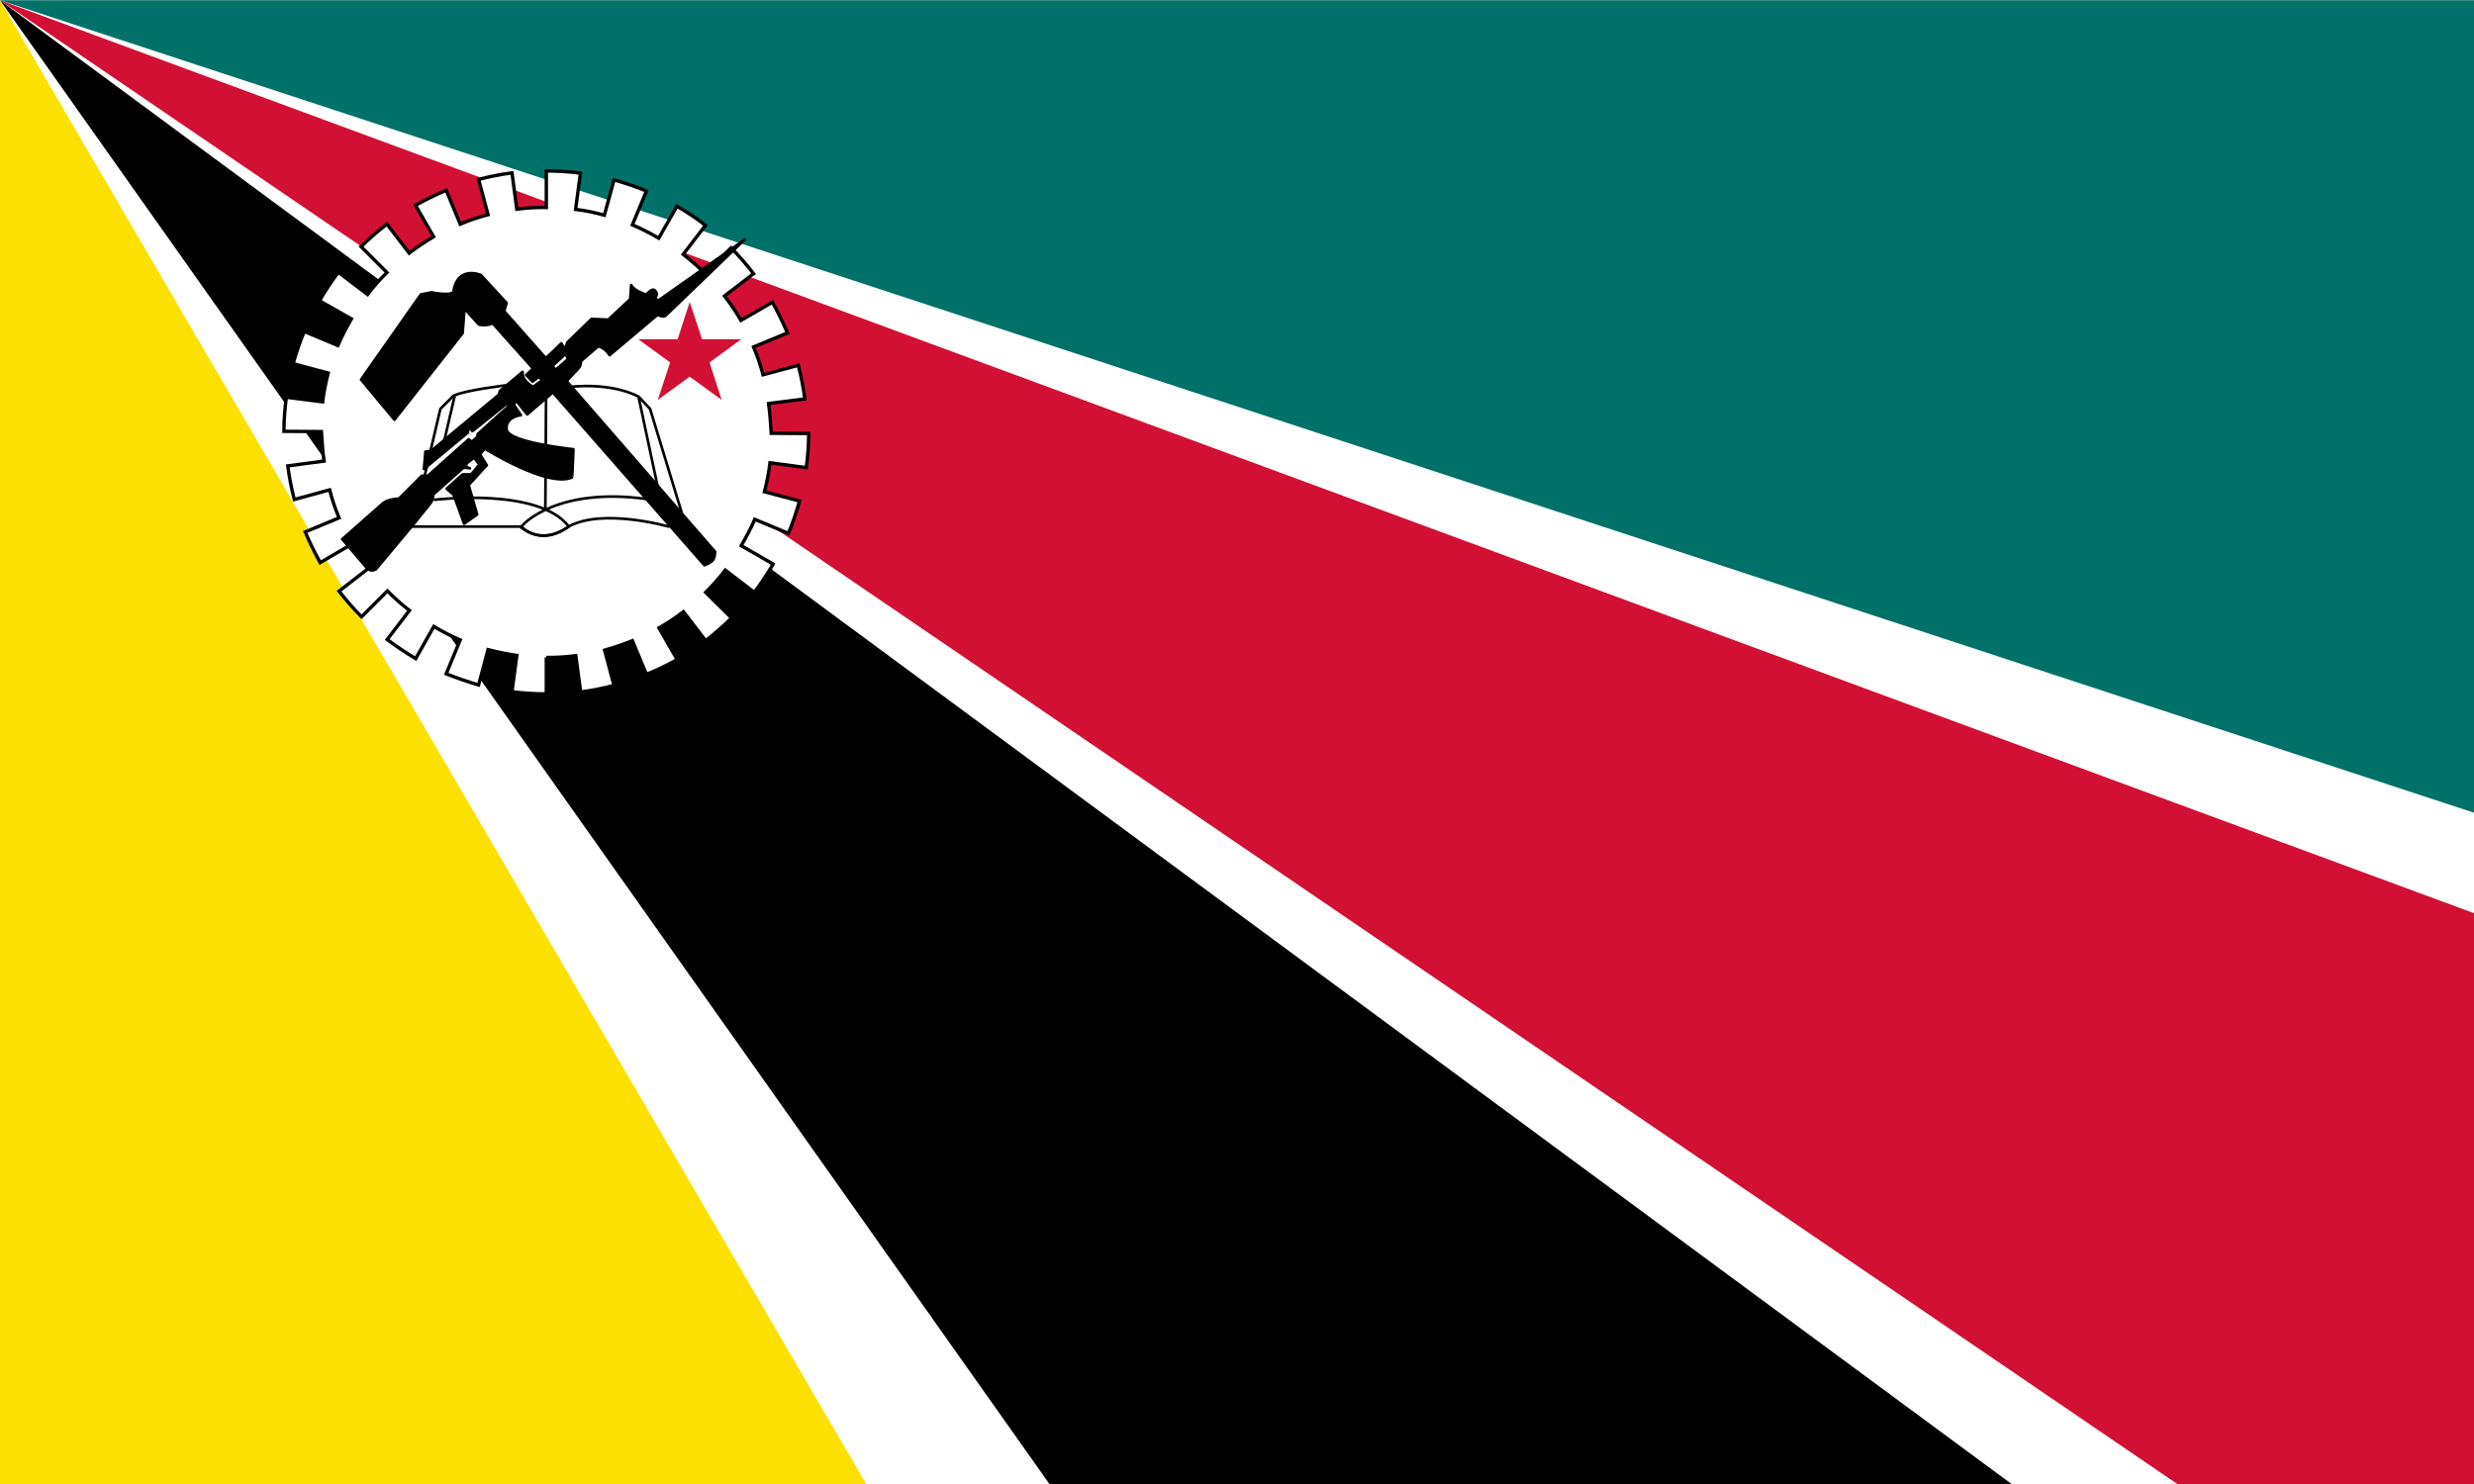 <?xml version="1.0" encoding="iso-8859-1"?>
<!DOCTYPE svg PUBLIC "-//W3C//DTD SVG 1.0//EN" "http://www.w3.org/TR/2001/REC-SVG-20010904/DTD/svg10.dtd">
<!-- Creator: CorelDRAW -->
<svg xmlns="http://www.w3.org/2000/svg" xmlns:odm="http://product.corel.com/CGS/11/cddns/" xml:space="preserve" width="1023px" height="614px" style="shape-rendering:geometricPrecision; text-rendering:geometricPrecision; image-rendering:optimizeQuality; fill-rule:evenodd"
     viewBox="0 0 10230 6138">
 <rect x="0" y="0" width="10230" height="6138" fill="#333333" stroke="none"/>
 <defs>
  <style type="text/css">
   <![CDATA[
    .str2 {stroke:#000000;stroke-width:11}
    .str1 {stroke:#000000;stroke-width:11;stroke-linecap:round;stroke-linejoin:round}
    .str0 {stroke:#000000;stroke-width:14}
    .fil6 {fill:none}
    .fil3 {fill:#000000}
    .fil5 {fill:#FFFFFF}
    .fil7 {fill:#000000}
    .fil1 {fill:#007168}
    .fil2 {fill:#D21034}
    .fil4 {fill:#FCE100}
    .fil0 {fill:#FFFFFF}
   ]]>
  </style>
 </defs>
 <path class="fil0" d="M0 0l10230 0 0 6138 -10230 0 0 -6138z"/>
 <g id="Layer 1">
  <path class="fil1" d="M0 0l11714 3848 -428 -3848 -11286 0z"/>
  <path class="fil2" d="M11636 4295l-11636 -4295 11013 7507 623 -3212z"/>
  <path class="fil3" d="M9436 6962l-9436 -6962 5446 7702 3990 -740z"/>
  <path class="fil4" d="M0 0l4336 7429 -4336 -214 0 -7215z"/>
  <path class="fil5 str0" d="M2259 2718l0 151c-48,0 -95,-3 -142,-9l20 -150c-41,-6 -80,-14 -119,-24l-39 146c-46,-13 -90,-29 -134,-46l58 -140c-38,-16 -74,-35 -109,-56l-75 133c-42,-25 -81,-51 -118,-79l92 -120c-32,-25 -63,-52 -91,-81l-107 107c-34,-34 -65,-70 -93,-106l120 -93c-25,-32 -48,-66 -68,-101l-130 76c-23,-42 -44,-84 -62,-127l140 -58c-16,-38 -29,-77 -39,-116l-146 40c-12,-46 -21,-93 -27,-139l150 -20c-6,-40 -8,-81 -11,-122l-155 -1c0,-48 4,-95 10,-141l150 19c5,-40 13,-80 23,-119l-145 -39c13,-46 28,-90 46,-133l139 58c16,-38 36,-75 56,-110l-132 -75c24,-41 50,-81 78,-118l121 92c24,-32 51,-63 80,-91l-107 -107c34,-33 70,-65 107,-93l92 120c32,-25 66,-47 101,-68l-75 -130c41,-23 84,-44 127,-62l58 140c37,-16 76,-29 115,-39l-39 -146c46,-12 92,-21 138,-27l20 150c41,-5 81,-8 122,-7l0 -151c47,0 95,3 141,9l-20 150c41,5 80,13 119,24l40 -146c46,13 90,28 134,46l-58 140c38,16 74,35 109,55l75 -132c42,24 81,50 118,79l-92 120c32,25 63,52 91,80l107 -107c34,35 65,70 93,107l-120 92c25,33 48,67 68,101l130 -75c23,42 44,84 62,127l-140 58c16,38 29,76 39,115l146 -39c12,46 21,92 27,139l-150 19c6,41 8,82 11,123l155 1c0,48 -4,95 -10,141l-150 -20c-5,41 -13,81 -23,120l145 38c-13,46 -28,91 -46,134l-139 -58c-16,38 -36,74 -56,109l132 76c-24,41 -50,80 -78,117l-120 -92c-25,33 -52,63 -81,92l107 106c-34,34 -70,65 -107,94l-92 -120c-32,25 -66,47 -101,67l75 131c-41,23 -84,44 -127,61l-58 -139c-37,15 -76,28 -115,39l39 146c-46,12 -92,21 -138,27l-20 -150c-41,5 -81,8 -122,7z"/>
  <g>
   <path class="fil0 str1" d="M1707 2177l450 0c36,41 117,57 194,0 141,-78 414,0 414,0l54 -57 -131 -430 -47 -50c0,0 -101,-61 -292,-40 -192,20 -259,-7 -259,-7 0,0 -168,20 -215,43 -5,5 -54,54 -54,54l-114 487z"/>
   <path class="fil6 str1" d="M1798 2066c0,0 430,-53 554,111 -70,48 -132,52 -198,3 10,-17 154,-167 520,-117"/>
   <path class="fil6 str2" d="M2258 1636l-3 474"/>
   <path class="fil6 str2" d="M2641 1643l80 376"/>
   <path class="fil6 str1" d="M1880 1637l-45 194"/>
   <path class="fil7 str1" d="M1415 2229l106 124c12,7 23,7 34,0l157 -188 66 -82c10,-12 14,-26 13,-38l126 -112c10,1 16,2 26,3 -12,-3 -21,-9 -11,-22l28 -22 22 28c0,0 -31,41 -35,41 -3,0 -34,0 -34,0l-66 59 29 26 43 119 54 -38 -35 -122 75 -82 -28 -44 19 -25c0,0 260,164 361,120 2,1 6,-117 6,-117 0,0 -270,-28 -276,-81 -6,-54 59,-60 59,-60l-28 -41 6 -22 48 60 106 -91 627 715c35,-14 42,-22 44,-56 -1,-1 -614,-706 -614,-706l47 -50c9,-11 12,-15 12,-32l72 -62c22,7 36,20 47,37l199 -168c5,5 21,11 32,5l327 -315 -357 252 -12 -9c0,-10 13,-13 0,-31 -14,-17 -35,15 -38,15 -3,0 -52,-17 -62,-39l-4 58 -91 85 -69 -3 -100 97 -13 38 16 31c0,0 -53,47 -53,44 0,-3 -11,-14 -12,-15l46 -42 6 -28 -15 -24c-5,4 -63,65 -66,59 -5,-6 -170,-192 -170,-192l10 -34 -107 -116c-39,-14 -100,-16 -113,69 -9,20 -91,3 -91,3l-44 9 -247 352 138 166 282 -358 8 -101 60 66c19,3 38,3 56,-6l167 187 -28 27c10,10 16,17 26,27 9,-6 18,-13 27,-20 4,5 9,12 12,17 -14,7 -24,17 -38,25 -22,-15 -44,-33 -42,-62l-94 79 -4 15 -279 232 -25 4 -6 72 182 -151 0 -22 19 16 141 -113c0,0 9,13 6,13 -3,0 -125,112 -125,112l-3 13 -22 19 -13 -10 -169 151 -25 0 -94 94c-25,2 -46,5 -66,19l-169 149z"/>
  </g>
  <path class="fil2" d="M2852 1248l51 154 162 0 -131 96 50 155 -132 -96 -132 96 51 -155 -132 -96 163 0 50 -154zm25 77m107 77m16 48m-41 126m-41 29m-132 0m-40 -29m-41 -126m15 -48m107 -77"/>
 </g>
</svg>
